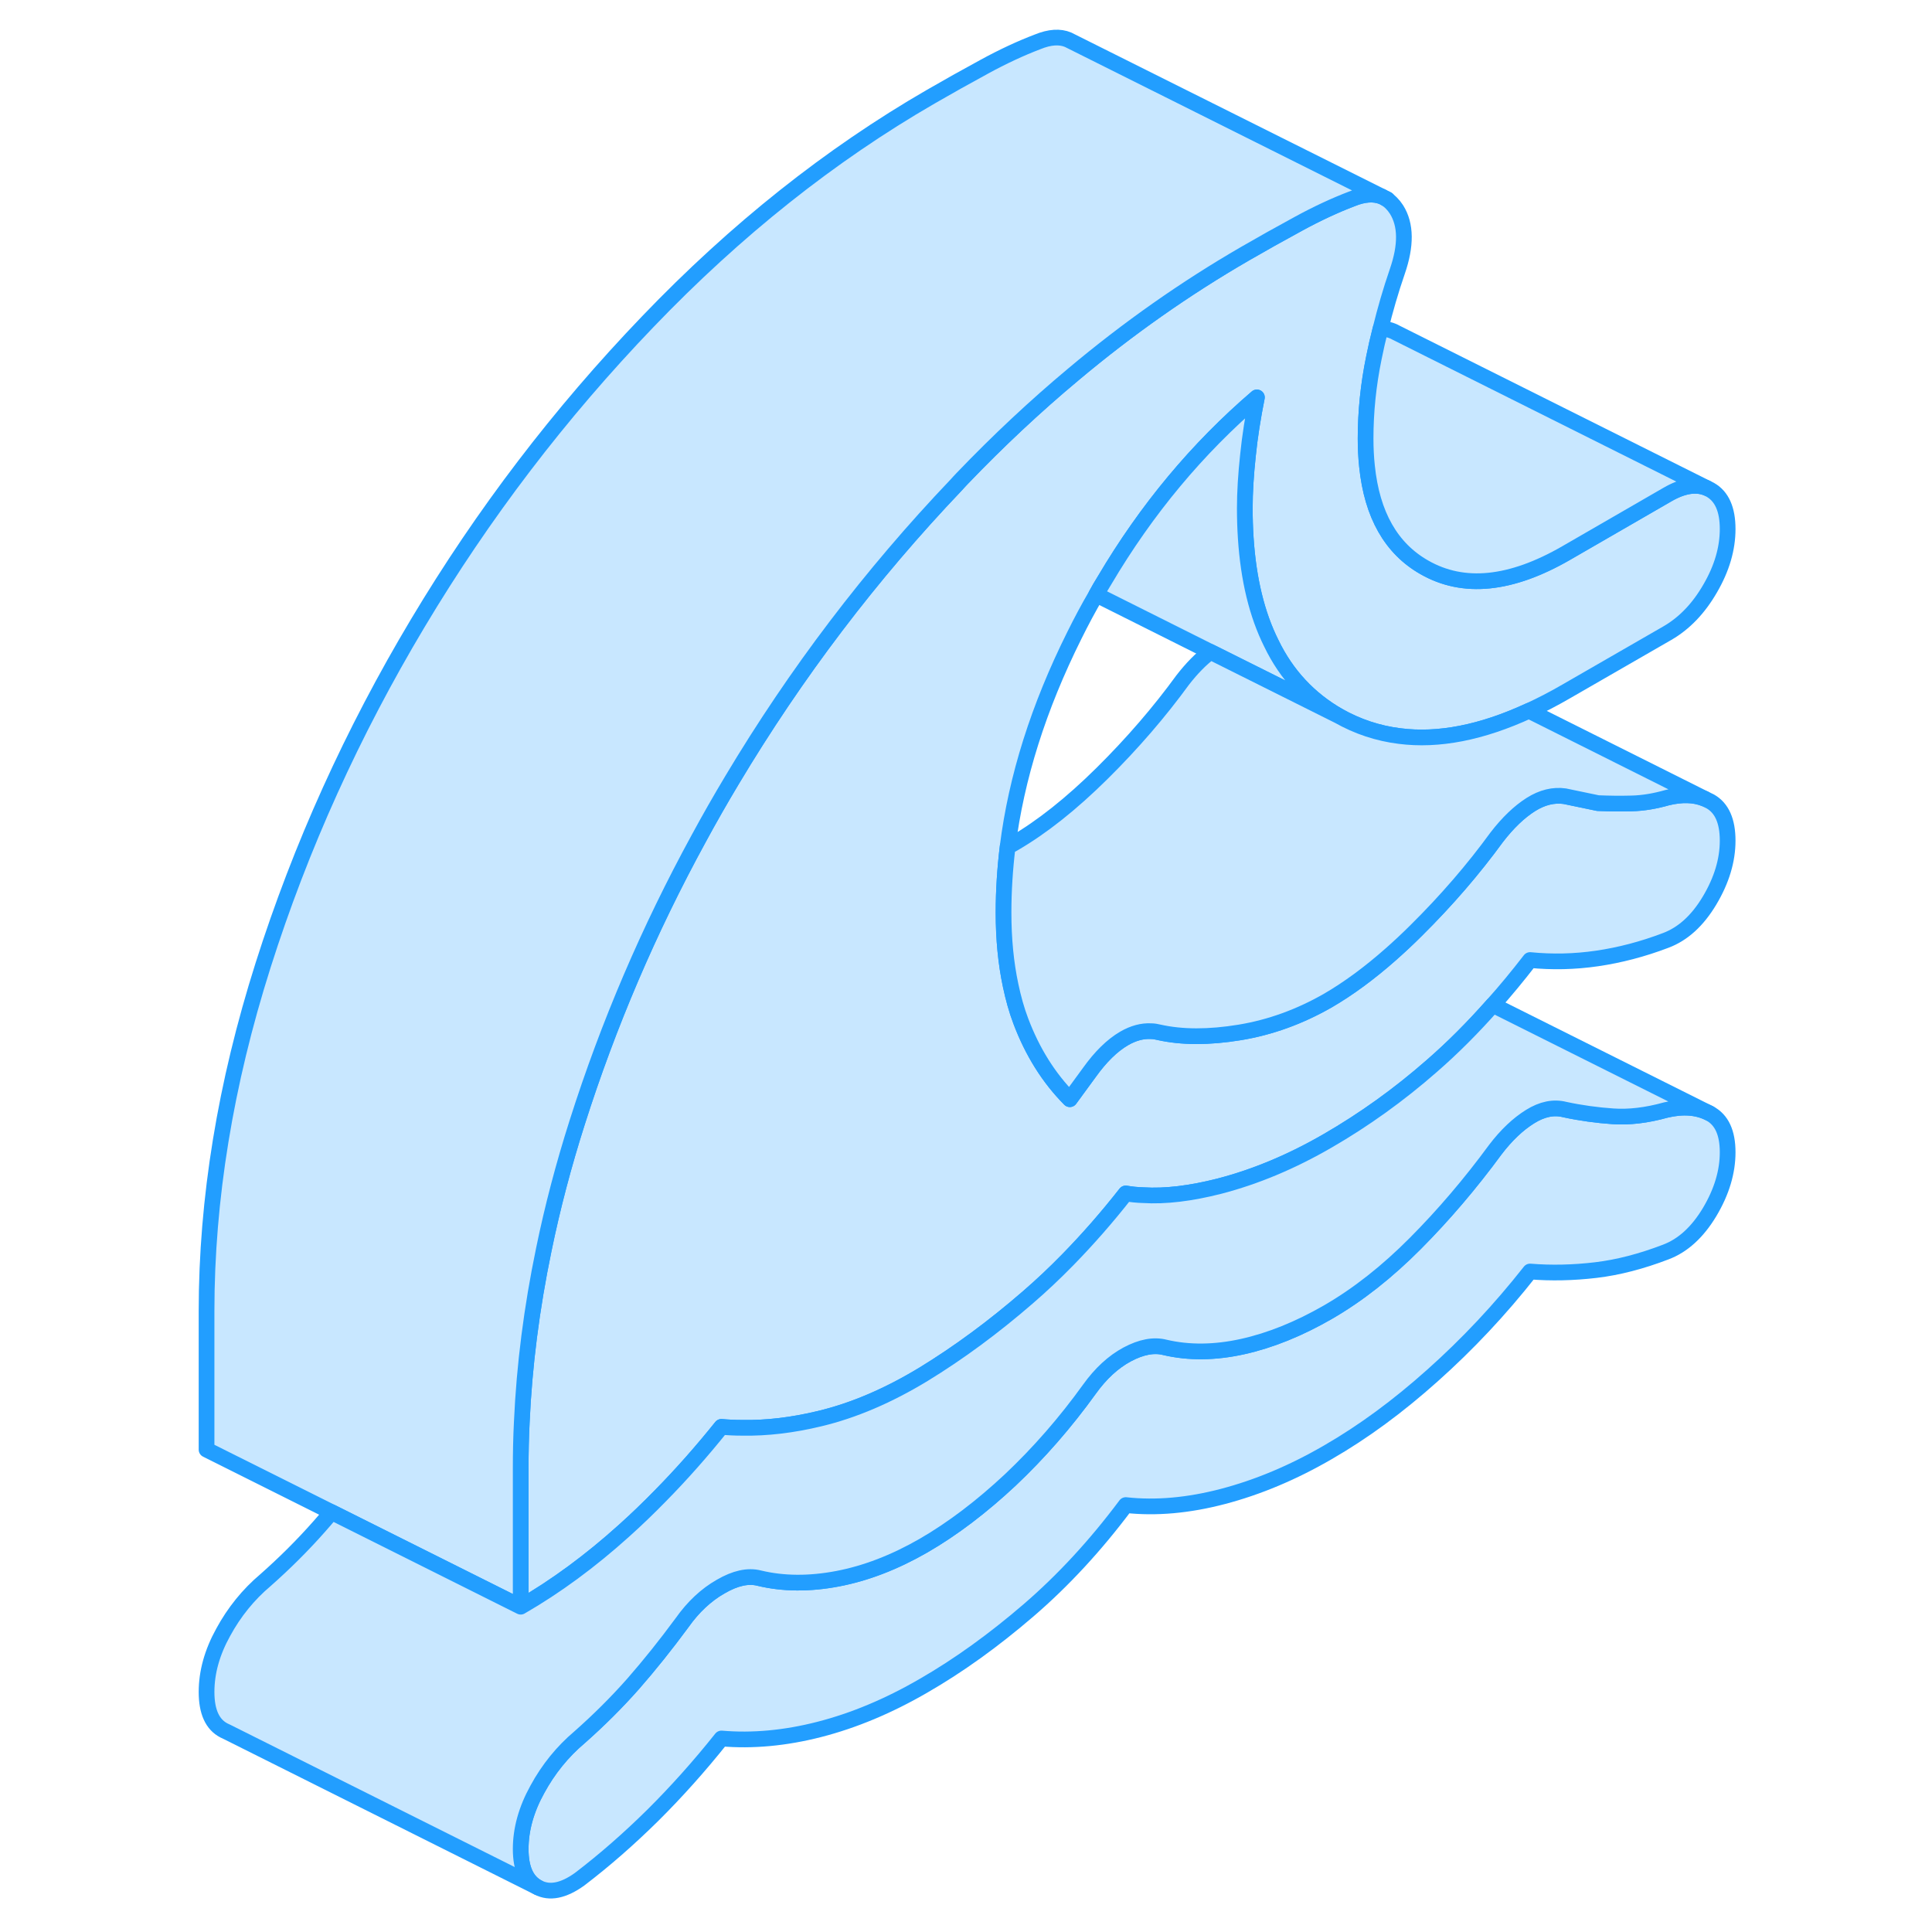 <svg width="48" height="48" viewBox="0 0 101 123" fill="#c8e7ff" xmlns="http://www.w3.org/2000/svg" stroke-width="1px" stroke-linecap="round" stroke-linejoin="round"><path d="M98.99 73.36C98.99 74.61 98.61 75.88 97.84 77.17C97.07 78.45 96.14 79.3 95.05 79.71C93.51 80.3 92.03 80.69 90.59 80.86C89.14 81.03 87.75 81.06 86.41 80.95C84.49 83.39 82.42 85.59 80.21 87.56C78 89.54 75.78 91.17 73.54 92.46C71.3 93.76 69.07 94.69 66.86 95.27C64.65 95.85 62.59 96.03 60.67 95.82C58.75 98.39 56.68 100.63 54.47 102.53C52.26 104.43 50.04 106.03 47.8 107.32C45.56 108.62 43.35 109.54 41.17 110.1C38.99 110.66 36.91 110.85 34.93 110.68C33.52 112.45 32.06 114.08 30.56 115.57C29.05 117.06 27.5 118.42 25.9 119.64C24.87 120.38 23.99 120.55 23.26 120.17C22.52 119.79 22.15 118.97 22.15 117.72C22.15 116.47 22.5 115.2 23.21 113.92C23.91 112.63 24.81 111.52 25.9 110.6C27.11 109.53 28.25 108.4 29.31 107.2C30.36 106 31.4 104.7 32.43 103.3C33.13 102.31 33.95 101.54 34.88 101.01C35.81 100.47 36.62 100.29 37.33 100.47C38.86 100.84 40.53 100.85 42.32 100.51C44.11 100.17 45.94 99.47 47.8 98.4C49.65 97.33 51.49 95.93 53.32 94.22C55.14 92.5 56.82 90.58 58.36 88.44C59.07 87.45 59.87 86.71 60.76 86.23C61.66 85.75 62.46 85.6 63.16 85.78C64.7 86.14 66.35 86.12 68.11 85.73C69.87 85.34 71.68 84.61 73.54 83.54C75.46 82.43 77.31 80.97 79.11 79.16C80.9 77.36 82.6 75.37 84.2 73.19C84.9 72.27 85.64 71.57 86.41 71.09C87.18 70.61 87.91 70.46 88.62 70.64C89.64 70.86 90.67 71 91.69 71.07C92.71 71.14 93.83 71.01 95.05 70.67C96.14 70.41 97.07 70.48 97.84 70.88C98.61 71.29 98.99 72.11 98.99 73.36Z" stroke="#229EFF" stroke-linejoin="round"/><path d="M98.99 53.52C98.99 54.77 98.61 56.04 97.84 57.33C97.07 58.62 96.14 59.46 95.05 59.87C93.58 60.43 92.12 60.81 90.68 61.02C89.24 61.23 87.82 61.26 86.41 61.12C85.63 62.13 84.84 63.09 84.04 63.98C82.76 65.43 81.47 66.72 80.16 67.86C78.05 69.71 75.84 71.29 73.54 72.62C71.23 73.96 68.93 74.92 66.62 75.52C64.81 75.98 63.19 76.18 61.78 76.09C61.39 76.08 61.02 76.04 60.67 75.98C59.48 77.5 58.25 78.9 56.99 80.19C56.15 81.05 55.29 81.86 54.42 82.61C52.25 84.49 50.04 86.12 47.8 87.49C45.56 88.85 43.35 89.8 41.17 90.32C39.47 90.73 37.82 90.93 36.24 90.9C35.8 90.9 35.36 90.88 34.93 90.84C33.67 92.41 32.38 93.87 31.05 95.22C30.29 96 29.52 96.74 28.73 97.45C26.59 99.38 24.39 101 22.15 102.29V93.47C22.15 92.49 22.17 91.51 22.22 90.53C22.38 86.93 22.85 83.27 23.62 79.56C24.17 76.88 24.88 74.18 25.75 71.45C27.73 65.22 30.31 59.19 33.49 53.37C34.16 52.13 34.87 50.89 35.6 49.67C39.67 42.86 44.43 36.59 49.89 30.86C50 30.73 50.13 30.6 50.25 30.47C52.54 28.08 54.9 25.87 57.33 23.84C60.83 20.9 64.47 18.35 68.25 16.16C69.34 15.53 70.48 14.89 71.66 14.25C72.85 13.6 73.99 13.07 75.07 12.66C75.83 12.35 76.47 12.31 76.99 12.52L77.2 12.63C77.47 12.79 77.71 13.03 77.91 13.34C78.52 14.31 78.53 15.63 77.96 17.28C77.53 18.53 77.18 19.75 76.89 20.93C76.73 21.55 76.59 22.17 76.47 22.77C76.11 24.52 75.94 26.23 75.94 27.92C75.94 28.54 75.97 29.13 76.03 29.69C76.35 32.78 77.57 34.92 79.68 36.12C82.18 37.55 85.19 37.24 88.71 35.21L95.15 31.49C96.13 30.92 96.97 30.79 97.66 31.07L97.88 31.18C98.62 31.6 98.99 32.43 98.99 33.68C98.99 34.93 98.62 36.19 97.88 37.46C97.15 38.73 96.24 39.68 95.15 40.31L88.71 44.02C87.9 44.49 87.11 44.9 86.34 45.25C83.33 46.64 80.58 47.18 78.1 46.86C76.73 46.69 75.43 46.26 74.21 45.57C72.35 44.5 70.91 42.97 69.94 40.96C69.02 39.12 68.48 36.88 68.31 34.25C68.27 33.64 68.25 33.01 68.25 32.36C68.25 31.33 68.32 30.21 68.45 29C68.57 27.79 68.77 26.55 69.02 25.3C65.23 28.55 61.99 32.43 59.32 36.95C59.13 37.25 58.96 37.55 58.79 37.86C58.3 38.7 57.84 39.56 57.4 40.45C55.12 45.02 53.7 49.51 53.15 53.91C52.98 55.32 52.89 56.71 52.89 58.1C52.89 59.78 53.04 61.32 53.34 62.73C53.51 63.54 53.72 64.3 53.99 65.01C54.73 66.97 55.77 68.63 57.11 69.98L58.36 68.27C59.07 67.28 59.8 66.56 60.57 66.11C61.16 65.77 61.73 65.62 62.28 65.65C62.45 65.65 62.62 65.68 62.78 65.72C64.25 66.05 65.97 66.05 67.92 65.73C69.87 65.41 71.74 64.73 73.54 63.7C74.83 62.95 76.17 61.97 77.55 60.75C78.08 60.28 78.62 59.78 79.16 59.24C81.11 57.31 82.82 55.32 84.29 53.3C85 52.38 85.72 51.69 86.46 51.22C87.19 50.76 87.91 50.59 88.62 50.69L90.73 51.13C91.43 51.16 92.15 51.17 92.89 51.15C93.63 51.13 94.38 51 95.15 50.78C96.07 50.56 96.86 50.58 97.53 50.85L97.88 51.02C98.62 51.44 98.99 52.27 98.99 53.52Z" stroke="#229EFF" stroke-linejoin="round"/><path d="M76.99 12.52C76.47 12.31 75.83 12.35 75.07 12.66C73.99 13.07 72.85 13.6 71.66 14.25C70.48 14.89 69.34 15.53 68.25 16.16C64.47 18.35 60.83 20.9 57.33 23.84C54.9 25.87 52.54 28.08 50.25 30.47C50.13 30.6 50 30.73 49.89 30.86C44.43 36.59 39.67 42.86 35.6 49.67C34.87 50.89 34.16 52.13 33.49 53.37C30.31 59.19 27.73 65.22 25.75 71.45C24.88 74.18 24.17 76.88 23.62 79.56C22.85 83.27 22.38 86.93 22.22 90.53C22.17 91.51 22.15 92.49 22.15 93.47V102.29L18.73 100.58L10.11 96.27L2.15 92.29V83.47C2.15 76.35 3.35 69.01 5.75 61.45C8.15 53.89 11.44 46.63 15.6 39.67C19.76 32.71 24.64 26.31 30.25 20.47C35.85 14.63 41.85 9.86 48.25 6.16C49.34 5.53 50.48 4.89 51.66 4.25C52.85 3.6 53.99 3.07 55.07 2.66C55.83 2.35 56.48 2.31 57 2.53L57.2 2.63L76.99 12.52Z" stroke="#229EFF" stroke-linejoin="round"/><path d="M97.84 70.88C97.07 70.48 96.14 70.41 95.05 70.67C93.83 71.01 92.71 71.14 91.69 71.07C90.67 71 89.64 70.86 88.62 70.64C87.91 70.46 87.18 70.61 86.41 71.09C85.64 71.57 84.9 72.27 84.2 73.19C82.6 75.37 80.9 77.36 79.11 79.16C77.31 80.97 75.46 82.43 73.54 83.54C71.68 84.61 69.87 85.34 68.11 85.73C66.35 86.12 64.7 86.14 63.16 85.78C62.46 85.6 61.66 85.75 60.76 86.23C59.87 86.71 59.07 87.45 58.36 88.44C56.82 90.58 55.14 92.5 53.32 94.22C51.49 95.93 49.65 97.33 47.8 98.4C45.94 99.47 44.11 100.17 42.32 100.51C40.53 100.85 38.86 100.84 37.33 100.47C36.62 100.29 35.81 100.47 34.88 101.01C33.95 101.54 33.13 102.31 32.43 103.3C31.4 104.7 30.36 106 29.31 107.2C28.25 108.4 27.11 109.53 25.9 110.6C24.81 111.52 23.91 112.63 23.21 113.92C22.5 115.2 22.15 116.47 22.15 117.72C22.15 118.97 22.52 119.79 23.26 120.17L3.45 110.26L3.26 110.17C2.52 109.79 2.15 108.97 2.15 107.72C2.15 106.47 2.5 105.2 3.21 103.92C3.91 102.63 4.81 101.52 5.9 100.6C7.11 99.53 8.25 98.4 9.31 97.2C9.58 96.9 9.84 96.59 10.11 96.27L18.73 100.58L22.15 102.29C24.39 101 26.59 99.38 28.73 97.45C29.52 96.74 30.29 96 31.05 95.22C32.38 93.87 33.67 92.41 34.93 90.84C35.36 90.88 35.8 90.9 36.24 90.9C37.82 90.93 39.47 90.73 41.17 90.32C43.35 89.8 45.56 88.85 47.8 87.49C50.04 86.12 52.25 84.49 54.42 82.61C55.29 81.86 56.15 81.05 56.99 80.19C58.25 78.9 59.48 77.5 60.67 75.98C61.02 76.04 61.39 76.08 61.78 76.09C63.19 76.18 64.81 75.98 66.62 75.52C68.93 74.92 71.23 73.96 73.54 72.62C75.84 71.29 78.05 69.71 80.16 67.86C81.47 66.72 82.76 65.43 84.04 63.98L97.84 70.88Z" stroke="#229EFF" stroke-linejoin="round"/><path d="M74.21 45.57L66.06 41.5L58.79 37.86C58.96 37.55 59.13 37.25 59.32 36.95C61.99 32.43 65.23 28.55 69.02 25.3C68.77 26.55 68.57 27.79 68.45 29C68.32 30.21 68.25 31.33 68.25 32.36C68.25 33.01 68.27 33.64 68.31 34.25C68.48 36.88 69.02 39.12 69.94 40.96C70.91 42.97 72.35 44.5 74.21 45.57Z" stroke="#229EFF" stroke-linejoin="round"/><path d="M77.33 12.69L77.2 12.63" stroke="#229EFF" stroke-linejoin="round"/><path d="M97.66 31.07C96.97 30.79 96.13 30.92 95.15 31.49L88.71 35.21C85.19 37.24 82.18 37.55 79.68 36.12C77.57 34.92 76.35 32.78 76.03 29.69C75.97 29.13 75.94 28.54 75.94 27.92C75.94 26.23 76.11 24.52 76.47 22.77C76.59 22.17 76.73 21.55 76.89 20.93C77.25 20.93 77.58 21.01 77.88 21.18L97.66 31.07Z" stroke="#229EFF" stroke-linejoin="round"/><path d="M97.53 50.85C96.86 50.58 96.07 50.56 95.15 50.78C94.38 51 93.63 51.13 92.89 51.15C92.15 51.17 91.43 51.16 90.73 51.13L88.62 50.69C87.91 50.59 87.19 50.76 86.46 51.22C85.72 51.69 85 52.38 84.29 53.3C82.82 55.32 81.11 57.31 79.16 59.24C78.62 59.78 78.08 60.28 77.55 60.75C76.17 61.97 74.83 62.95 73.54 63.7C71.74 64.73 69.87 65.41 67.92 65.73C65.97 66.05 64.25 66.05 62.78 65.72C62.62 65.68 62.45 65.65 62.28 65.65C61.73 65.62 61.16 65.77 60.57 66.11C59.8 66.56 59.07 67.28 58.36 68.27L57.11 69.98C55.77 68.63 54.73 66.97 53.99 65.01C53.72 64.3 53.51 63.54 53.34 62.73C53.04 61.32 52.89 59.78 52.89 58.1C52.89 56.71 52.98 55.32 53.15 53.91C53.28 53.85 53.41 53.77 53.54 53.7C55.33 52.66 57.2 51.18 59.16 49.24C61.11 47.31 62.82 45.32 64.29 43.3C64.87 42.55 65.46 41.95 66.06 41.5L74.21 45.57C75.43 46.26 76.73 46.69 78.1 46.86C80.58 47.18 83.33 46.64 86.34 45.25L97.53 50.85Z" stroke="#229EFF" stroke-linejoin="round"/></svg>